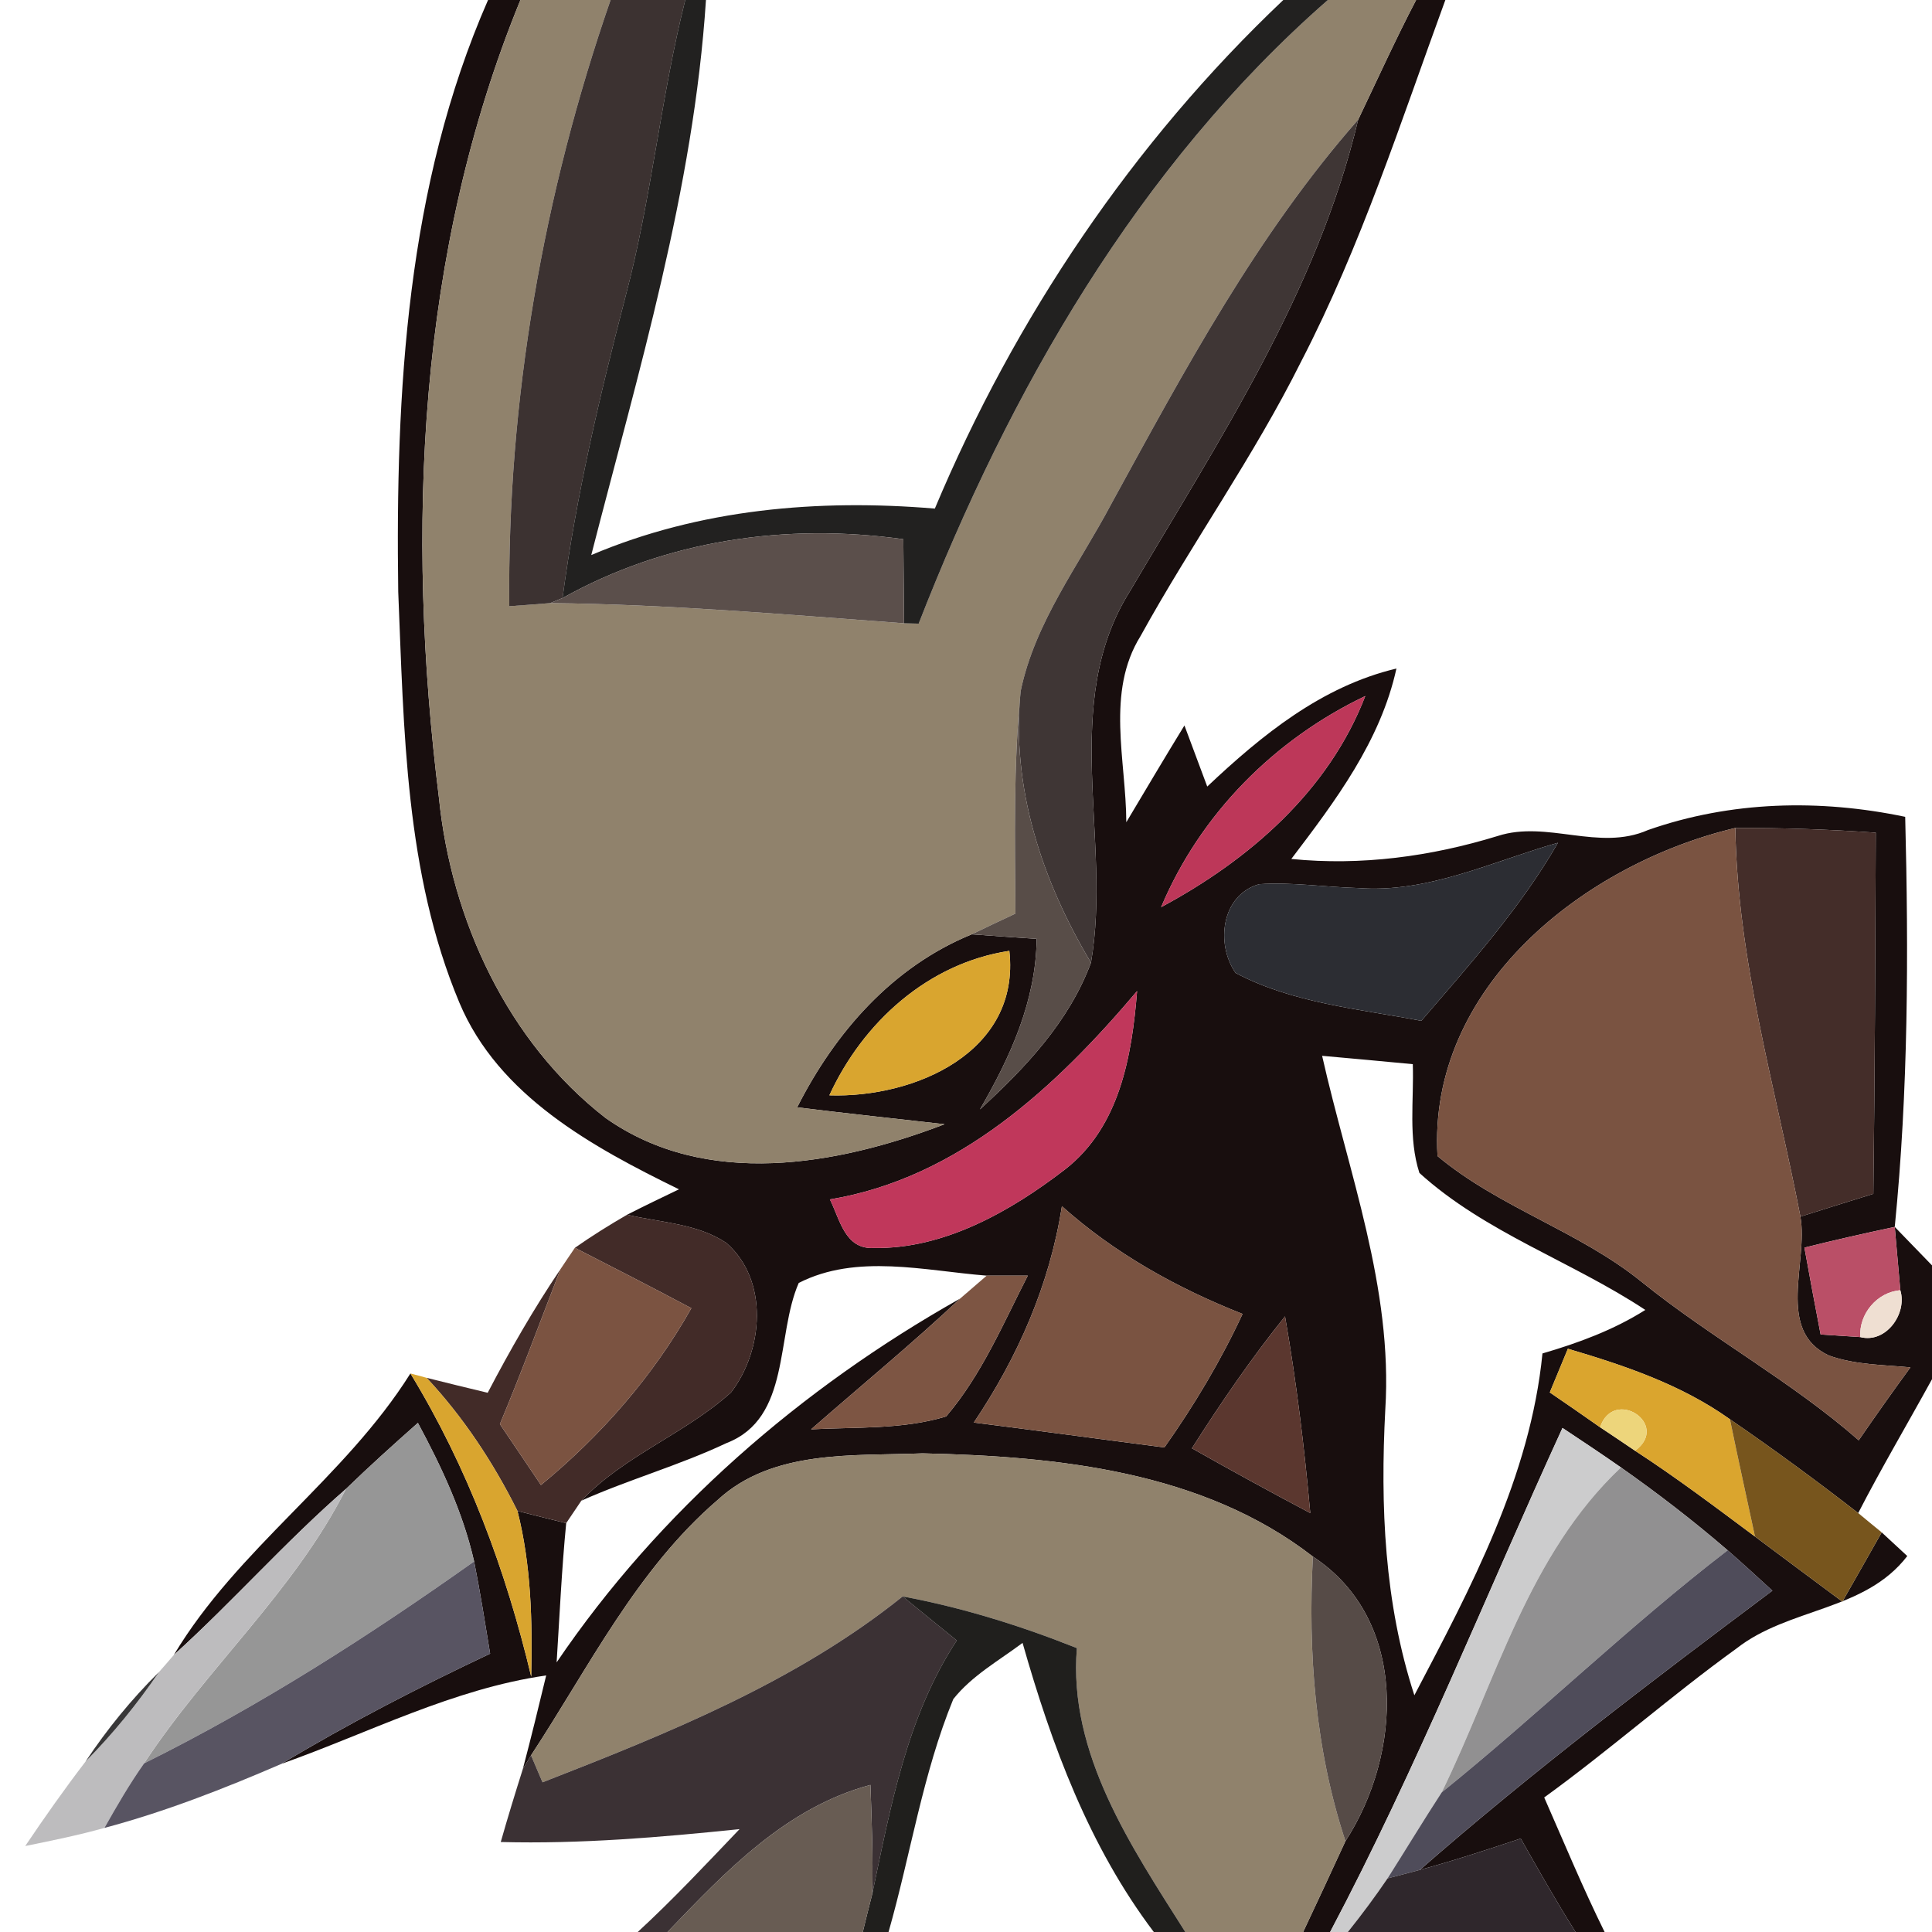 <?xml version="1.0" encoding="UTF-8" ?>
<!DOCTYPE svg PUBLIC "-//W3C//DTD SVG 1.1//EN" "http://www.w3.org/Graphics/SVG/1.1/DTD/svg11.dtd">
<svg width="111pt" height="111pt" viewBox="0 0 111 111" version="1.1" xmlns="http://www.w3.org/2000/svg">
<path fill="#180e0e" opacity="1.00" d=" M 28.04 0.00 L 29.90 0.00 C 23.98 14.43 23.31 30.52 25.22 45.85 C 25.93 52.85 29.16 59.86 34.79 64.23 C 40.57 68.31 48.10 66.95 54.27 64.59 C 51.45 64.27 48.62 63.97 45.80 63.62 C 47.98 59.31 51.28 55.54 55.83 53.68 C 56.76 53.75 58.63 53.88 59.56 53.94 C 59.52 57.50 58.05 60.73 56.30 63.74 C 58.91 61.35 61.42 58.70 62.68 55.31 C 63.91 48.23 60.85 40.42 64.93 33.95 C 70.02 25.30 75.68 16.79 78.03 6.88 C 79.13 4.58 80.18 2.26 81.36 0.00 L 83.04 0.00 C 80.48 7.00 78.19 14.14 74.75 20.78 C 72.03 26.24 68.47 31.21 65.53 36.54 C 63.52 39.77 64.70 43.69 64.71 47.24 C 65.82 45.38 66.92 43.52 68.05 41.68 C 68.49 42.85 68.92 44.02 69.36 45.19 C 72.49 42.24 75.93 39.43 80.23 38.41 C 79.31 42.59 76.72 46.02 74.19 49.35 C 78.21 49.75 82.21 49.21 86.05 48.03 C 88.89 47.11 91.86 48.93 94.68 47.69 C 99.44 46.02 104.55 45.90 109.46 46.93 C 109.66 54.79 109.64 62.67 108.86 70.49 C 107.12 70.86 105.39 71.25 103.67 71.68 C 103.97 73.34 104.28 75.01 104.60 76.67 C 105.17 76.71 106.31 76.78 106.88 76.82 C 108.35 77.20 109.59 75.48 109.18 74.13 C 109.10 73.22 108.94 71.40 108.86 70.49 C 109.40 71.05 110.47 72.15 111.00 72.70 L 111.00 79.24 C 109.59 81.81 108.10 84.33 106.76 86.93 C 104.35 85.06 101.90 83.26 99.39 81.54 C 96.60 79.55 93.33 78.45 90.08 77.49 C 89.82 78.12 89.30 79.37 89.04 80.00 C 90.00 80.66 90.97 81.32 91.93 82.00 C 92.43 82.33 93.44 83.01 93.94 83.35 C 96.31 84.89 98.56 86.59 100.83 88.28 C 102.50 89.53 104.17 90.77 105.85 92.02 C 106.61 90.69 107.36 89.37 108.11 88.04 C 108.48 88.38 109.21 89.06 109.58 89.40 C 107.14 92.58 102.76 92.36 99.77 94.71 C 95.99 97.44 92.49 100.54 88.72 103.27 C 89.86 105.86 90.94 108.47 92.19 111.00 L 90.52 111.00 C 89.41 109.24 88.39 107.43 87.37 105.63 C 85.45 106.27 83.53 106.90 81.58 107.43 C 88.06 101.76 94.94 96.55 101.83 91.39 C 100.98 90.61 100.13 89.83 99.26 89.07 C 97.30 87.38 95.25 85.80 93.13 84.31 C 92.03 83.54 90.90 82.79 89.77 82.04 C 85.34 91.71 81.40 101.59 76.42 111.00 L 74.87 111.00 C 75.69 109.26 76.50 107.52 77.30 105.78 C 80.56 100.76 80.95 93.05 75.43 89.43 C 69.10 84.52 60.75 83.67 53.01 83.50 C 49.01 83.66 44.39 83.26 41.22 86.19 C 36.57 90.19 33.83 95.80 30.51 100.85 L 30.04 101.63 C 30.51 99.85 30.95 98.05 31.38 96.26 C 26.03 97.03 21.21 99.55 16.17 101.34 C 20.04 99.01 24.07 96.94 28.16 95.01 C 27.87 93.24 27.59 91.47 27.24 89.71 C 26.60 86.90 25.37 84.28 24.01 81.75 C 22.61 82.99 21.22 84.24 19.88 85.54 C 16.42 88.55 13.39 92.00 9.99 95.08 C 13.65 88.97 19.80 84.93 23.58 78.91 C 26.87 84.31 29.06 90.19 30.52 96.33 C 30.59 93.14 30.52 89.92 29.73 86.81 C 30.66 87.05 31.60 87.28 32.53 87.51 C 32.27 90.17 32.15 92.84 31.98 95.51 C 37.88 86.81 46.03 79.75 55.16 74.61 C 52.39 77.21 49.46 79.62 46.60 82.12 C 49.19 81.98 51.85 82.14 54.36 81.38 C 56.40 78.99 57.63 76.06 59.05 73.29 C 58.26 73.29 57.48 73.29 56.69 73.29 C 53.13 73.01 49.22 72.01 45.89 73.71 C 44.56 76.75 45.45 81.48 41.74 82.91 C 39.03 84.19 36.13 85.00 33.40 86.22 C 35.87 83.62 39.36 82.38 42.00 80.00 C 43.86 77.58 44.19 73.56 41.73 71.41 C 40.06 70.29 37.94 70.24 36.03 69.79 C 37.01 69.29 38.01 68.81 39.01 68.33 C 34.04 65.90 28.64 62.96 26.39 57.60 C 23.27 50.15 23.21 41.94 22.88 34.00 C 22.72 22.51 23.36 10.67 28.04 0.00 M 66.71 52.12 C 71.76 49.41 76.33 45.46 78.44 39.99 C 73.22 42.48 68.96 46.77 66.71 52.12 M 99.70 47.57 C 91.02 49.63 82.02 56.72 82.59 66.42 C 86.13 69.38 90.71 70.73 94.31 73.64 C 98.32 76.88 102.90 79.34 106.79 82.75 C 107.76 81.34 108.75 79.94 109.76 78.56 C 108.20 78.41 106.58 78.42 105.08 77.88 C 102.01 76.46 103.90 72.52 103.44 69.90 C 104.84 69.46 106.23 69.02 107.63 68.59 C 107.72 61.67 107.74 54.76 107.77 47.84 C 105.08 47.65 102.39 47.56 99.70 47.57 M 78.02 51.02 C 76.12 50.97 74.23 50.67 72.34 50.80 C 70.17 51.42 69.83 54.23 70.99 55.90 C 74.28 57.64 78.06 57.96 81.66 58.65 C 84.46 55.39 87.36 52.16 89.51 48.42 C 85.74 49.49 82.04 51.33 78.02 51.02 M 47.65 62.93 C 52.54 63.09 58.64 60.46 57.99 54.63 C 53.32 55.34 49.58 58.73 47.65 62.93 M 47.68 68.91 C 48.26 70.06 48.54 71.79 50.20 71.70 C 54.25 71.77 58.07 69.59 61.20 67.18 C 64.34 64.73 65.03 60.66 65.33 56.94 C 60.69 62.43 55.06 67.69 47.68 68.91 M 75.96 60.66 C 77.47 67.37 80.03 73.99 79.59 80.98 C 79.30 86.51 79.53 92.09 81.26 97.40 C 84.51 91.21 87.92 84.84 88.62 77.76 C 90.68 77.16 92.71 76.41 94.53 75.26 C 90.31 72.47 85.33 70.82 81.55 67.39 C 80.90 65.38 81.24 63.22 81.17 61.14 C 79.43 60.98 77.70 60.81 75.96 60.66 M 61.01 69.30 C 60.31 73.80 58.48 77.97 55.95 81.73 C 59.60 82.19 63.25 82.69 66.90 83.16 C 68.61 80.74 70.14 78.18 71.39 75.49 C 67.61 74.00 64.04 72.01 61.01 69.30 M 68.48 83.21 C 70.73 84.48 72.99 85.72 75.28 86.93 C 74.94 83.14 74.48 79.37 73.83 75.63 C 71.89 78.04 70.14 80.60 68.48 83.21 Z" />
<path fill="#90826c" opacity="1.00" d=" M 29.90 0.00 L 35.08 0.00 C 31.21 11.16 29.14 23.01 29.26 34.83 C 29.85 34.79 31.02 34.70 31.61 34.65 C 38.40 34.72 45.17 35.31 51.94 35.81 L 52.78 35.83 C 58.00 22.46 65.38 9.54 76.29 0.00 L 81.36 0.00 C 80.18 2.26 79.13 4.58 78.03 6.88 C 72.22 13.48 68.06 21.26 63.86 28.93 C 62.00 32.45 59.46 35.74 58.64 39.71 C 58.22 43.96 58.31 48.23 58.34 52.49 C 57.50 52.88 56.66 53.28 55.83 53.68 C 51.28 55.54 47.98 59.31 45.80 63.62 C 48.62 63.97 51.45 64.27 54.27 64.59 C 48.10 66.95 40.57 68.31 34.79 64.23 C 29.16 59.86 25.93 52.85 25.22 45.85 C 23.31 30.52 23.98 14.43 29.90 0.00 Z" />
<path fill="#3c3231" opacity="1.00" d=" M 35.08 0.00 L 39.37 0.00 C 37.96 5.61 37.43 11.40 35.95 16.99 C 34.46 22.72 33.10 28.49 32.32 34.36 L 31.61 34.65 C 31.02 34.70 29.85 34.79 29.26 34.83 C 29.14 23.01 31.21 11.16 35.08 0.00 Z" />
<path fill="#0d0c0a" opacity="0.91" d=" M 39.37 0.00 L 40.56 0.00 C 39.85 10.89 36.67 21.37 33.97 31.89 C 40.21 29.24 47.01 28.66 53.71 29.22 C 58.31 18.26 65.09 8.18 73.73 0.00 L 76.29 0.00 C 65.38 9.54 58.00 22.46 52.78 35.83 L 51.94 35.81 C 51.93 34.20 51.91 32.59 51.90 30.98 C 45.16 30.04 38.29 31.02 32.32 34.36 C 33.10 28.49 34.46 22.72 35.95 16.99 C 37.43 11.40 37.96 5.61 39.37 0.00 Z" />
<path fill="#3f3635" opacity="1.00" d=" M 63.86 28.93 C 68.06 21.26 72.22 13.48 78.03 6.88 C 75.68 16.79 70.02 25.30 64.93 33.95 C 60.85 40.42 63.91 48.23 62.68 55.31 C 59.88 50.62 58.08 45.25 58.64 39.71 C 59.46 35.74 62.00 32.45 63.86 28.93 Z" />
<path fill="#5b4f4b" opacity="1.00" d=" M 32.32 34.36 C 38.29 31.02 45.16 30.04 51.90 30.98 C 51.91 32.59 51.93 34.20 51.94 35.81 C 45.17 35.31 38.40 34.72 31.61 34.65 L 32.32 34.36 Z" />
<path fill="#584d48" opacity="1.00" d=" M 58.34 52.49 C 58.31 48.23 58.22 43.96 58.64 39.71 C 58.08 45.25 59.88 50.62 62.68 55.31 C 61.42 58.70 58.91 61.35 56.30 63.74 C 58.05 60.73 59.52 57.50 59.56 53.94 C 58.63 53.88 56.76 53.75 55.83 53.68 C 56.66 53.28 57.50 52.88 58.34 52.49 Z" />
<path fill="#bd3759" opacity="1.00" d=" M 66.71 52.12 C 68.96 46.77 73.22 42.48 78.44 39.99 C 76.33 45.46 71.76 49.41 66.71 52.12 Z" />
<path fill="#442d29" opacity="1.00" d=" M 99.70 47.57 C 102.39 47.56 105.08 47.65 107.77 47.84 C 107.74 54.76 107.72 61.67 107.63 68.59 C 106.23 69.02 104.84 69.46 103.44 69.90 C 102.01 62.49 99.82 55.19 99.70 47.57 Z" />
<path fill="#2c2d33" opacity="1.00" d=" M 78.02 51.02 C 82.04 51.33 85.74 49.49 89.51 48.42 C 87.36 52.16 84.46 55.39 81.66 58.65 C 78.06 57.96 74.28 57.64 70.99 55.90 C 69.83 54.23 70.17 51.42 72.34 50.80 C 74.23 50.67 76.12 50.97 78.02 51.02 Z" />
<path fill="#7a5341" opacity="1.00" d=" M 82.59 66.42 C 82.02 56.72 91.02 49.63 99.70 47.57 C 99.82 55.19 102.01 62.49 103.44 69.90 C 103.90 72.52 102.01 76.46 105.08 77.88 C 106.58 78.42 108.20 78.41 109.76 78.56 C 108.75 79.94 107.76 81.34 106.79 82.75 C 102.90 79.34 98.32 76.88 94.31 73.64 C 90.71 70.73 86.13 69.38 82.59 66.42 Z" />
<path fill="#d9a52f" opacity="1.00" d=" M 47.65 62.93 C 49.58 58.73 53.32 55.34 57.99 54.63 C 58.64 60.46 52.54 63.09 47.65 62.93 Z" />
<path fill="#c0375b" opacity="1.00" d=" M 47.68 68.91 C 55.06 67.69 60.69 62.43 65.33 56.94 C 65.03 60.66 64.34 64.73 61.20 67.18 C 58.07 69.59 54.25 71.77 50.20 71.70 C 48.54 71.79 48.26 70.06 47.68 68.91 Z" />
<path fill="#7a5341" opacity="1.00" d=" M 61.01 69.30 C 64.04 72.01 67.61 74.00 71.39 75.49 C 70.14 78.18 68.61 80.74 66.90 83.16 C 63.25 82.69 59.60 82.19 55.95 81.73 C 58.48 77.97 60.31 73.80 61.01 69.30 Z" />
<path fill="#422b28" opacity="1.00" d=" M 33.03 71.69 C 34.00 71.01 35.01 70.38 36.03 69.79 C 37.94 70.24 40.06 70.29 41.73 71.41 C 44.19 73.56 43.86 77.58 42.00 80.00 C 39.36 82.38 35.87 83.62 33.40 86.22 C 33.18 86.54 32.75 87.19 32.53 87.51 C 31.60 87.28 30.66 87.05 29.73 86.81 C 28.35 84.04 26.63 81.43 24.51 79.16 C 25.67 79.45 26.84 79.74 28.02 80.02 C 29.29 77.59 30.66 75.20 32.20 72.92 C 31.05 75.89 29.95 78.88 28.72 81.82 C 29.51 82.98 30.29 84.15 31.08 85.32 C 34.54 82.47 37.52 79.07 39.72 75.16 C 37.50 73.98 35.26 72.83 33.03 71.69 Z" />
<path fill="#ba4f67" opacity="1.00" d=" M 103.67 71.68 C 105.39 71.25 107.12 70.86 108.86 70.49 C 108.94 71.40 109.10 73.22 109.18 74.13 C 107.85 74.23 106.79 75.49 106.88 76.82 C 106.31 76.78 105.17 76.71 104.60 76.67 C 104.28 75.01 103.97 73.34 103.67 71.68 Z" />
<path fill="#7b5341" opacity="1.00" d=" M 32.20 72.92 C 32.41 72.61 32.82 71.99 33.03 71.69 C 35.26 72.83 37.50 73.98 39.72 75.16 C 37.52 79.07 34.54 82.47 31.08 85.32 C 30.29 84.15 29.51 82.98 28.72 81.82 C 29.95 78.88 31.05 75.89 32.20 72.92 Z" />
<path fill="#7d5543" opacity="1.00" d=" M 56.69 73.29 C 57.48 73.29 58.26 73.29 59.05 73.29 C 57.63 76.06 56.40 78.99 54.36 81.38 C 51.85 82.14 49.19 81.98 46.60 82.12 C 49.46 79.62 52.39 77.21 55.16 74.61 C 55.54 74.28 56.31 73.62 56.69 73.29 Z" />
<path fill="#efdfd2" opacity="1.00" d=" M 106.88 76.82 C 106.79 75.49 107.85 74.23 109.18 74.13 C 109.59 75.48 108.35 77.20 106.88 76.82 Z" />
<path fill="#5b372f" opacity="1.00" d=" M 68.48 83.21 C 70.14 80.60 71.89 78.04 73.83 75.63 C 74.48 79.37 74.94 83.14 75.28 86.93 C 72.99 85.72 70.73 84.48 68.48 83.21 Z" />
<path fill="#daa52e" opacity="1.00" d=" M 90.08 77.49 C 93.33 78.45 96.60 79.55 99.39 81.54 C 99.85 83.79 100.35 86.03 100.83 88.28 C 98.56 86.59 96.31 84.89 93.94 83.35 C 95.99 81.84 92.72 79.67 91.93 82.00 C 90.97 81.32 90.00 80.66 89.04 80.00 C 89.30 79.37 89.82 78.12 90.08 77.49 Z" />
<path fill="#d9a52f" opacity="1.00" d=" M 23.58 78.91 L 24.51 79.16 C 26.63 81.43 28.35 84.04 29.73 86.81 C 30.52 89.92 30.59 93.14 30.52 96.33 C 29.06 90.19 26.87 84.31 23.58 78.91 Z" />
<path fill="#edd57b" opacity="1.00" d=" M 91.93 82.00 C 92.72 79.67 95.99 81.84 93.94 83.35 C 93.44 83.01 92.43 82.33 91.93 82.00 Z" />
<path fill="#969696" opacity="1.00" d=" M 19.88 85.54 C 21.22 84.24 22.61 82.99 24.01 81.75 C 25.37 84.28 26.60 86.90 27.24 89.71 C 21.19 94.00 14.93 98.01 8.28 101.31 C 11.87 95.84 16.90 91.43 19.88 85.54 Z" />
<path fill="#77551d" opacity="1.00" d=" M 99.39 81.54 C 101.90 83.26 104.35 85.06 106.76 86.93 C 107.10 87.21 107.77 87.77 108.11 88.04 C 107.36 89.37 106.61 90.69 105.85 92.02 C 104.17 90.77 102.50 89.53 100.83 88.28 C 100.35 86.03 99.85 83.79 99.39 81.54 Z" />
<path fill="#cccccd" opacity="1.00" d=" M 76.42 111.00 C 81.40 101.59 85.34 91.71 89.77 82.04 C 90.90 82.79 92.03 83.54 93.13 84.31 C 87.80 89.33 85.95 96.60 82.83 102.98 C 81.77 104.61 80.76 106.28 79.72 107.92 C 79.00 108.98 78.24 110.00 77.44 111.00 L 76.42 111.00 Z" />
<path fill="#90826c" opacity="1.00" d=" M 41.22 86.19 C 44.39 83.26 49.01 83.66 53.01 83.50 C 60.75 83.67 69.10 84.52 75.43 89.43 C 75.14 94.94 75.56 100.51 77.30 105.78 C 76.50 107.52 75.69 109.26 74.87 111.00 L 68.10 111.00 C 65.00 106.10 61.37 100.76 61.87 94.69 C 58.63 93.40 55.29 92.36 51.86 91.72 C 45.76 96.62 38.40 99.58 31.17 102.40 C 31.00 102.02 30.68 101.24 30.51 100.85 C 33.83 95.80 36.57 90.19 41.22 86.19 Z" />
<path fill="#919091" opacity="1.00" d=" M 82.83 102.98 C 85.95 96.60 87.80 89.33 93.13 84.31 C 95.25 85.80 97.30 87.38 99.26 89.07 C 93.56 93.45 88.42 98.47 82.83 102.98 Z" />
<path fill="#bdbcbe" opacity="1.00" d=" M 9.99 95.08 C 13.39 92.00 16.42 88.55 19.88 85.54 C 16.90 91.43 11.87 95.84 8.28 101.31 C 7.44 102.50 6.71 103.76 6.00 105.02 C 4.50 105.44 2.98 105.75 1.45 106.06 C 2.56 104.41 3.71 102.78 4.92 101.20 C 6.48 99.62 7.88 97.90 9.13 96.07 C 9.35 95.82 9.78 95.33 9.99 95.08 Z" />
<path fill="#4f4c5a" opacity="1.00" d=" M 99.26 89.07 C 100.13 89.83 100.98 90.61 101.83 91.39 C 94.94 96.55 88.06 101.76 81.58 107.43 C 81.11 107.56 80.18 107.80 79.72 107.92 C 80.76 106.28 81.77 104.61 82.83 102.98 C 88.42 98.47 93.56 93.45 99.26 89.07 Z" />
<path fill="#585462" opacity="1.00" d=" M 8.28 101.31 C 14.93 98.01 21.19 94.00 27.24 89.71 C 27.59 91.47 27.87 93.24 28.16 95.01 C 24.07 96.94 20.04 99.01 16.17 101.34 C 12.86 102.77 9.49 104.09 6.00 105.02 C 6.71 103.76 7.44 102.50 8.28 101.31 Z" />
<path fill="#564b47" opacity="1.00" d=" M 75.43 89.43 C 80.95 93.05 80.56 100.76 77.30 105.78 C 75.56 100.51 75.14 94.94 75.43 89.43 Z" />
<path fill="#3b3134" opacity="1.00" d=" M 31.17 102.40 C 38.40 99.58 45.76 96.62 51.86 91.72 C 52.89 92.56 53.93 93.41 54.97 94.25 C 52.10 98.62 51.17 103.81 50.11 108.83 C 50.17 106.73 50.08 104.64 50.01 102.55 C 45.16 103.85 41.70 107.51 38.35 111.00 L 36.64 111.00 C 38.68 109.12 40.58 107.09 42.49 105.09 C 37.93 105.56 33.36 105.95 28.77 105.83 C 29.17 104.42 29.60 103.02 30.04 101.63 L 30.51 100.85 C 30.68 101.24 31.00 102.02 31.17 102.40 Z" />
<path fill="#0d0c0a" opacity="0.92" d=" M 51.86 91.72 C 55.29 92.36 58.63 93.40 61.87 94.69 C 61.37 100.76 65.00 106.10 68.10 111.00 L 66.29 111.00 C 62.57 106.08 60.42 100.26 58.75 94.39 C 57.39 95.41 55.84 96.27 54.77 97.62 C 53.01 101.91 52.32 106.55 51.05 111.00 L 49.57 111.00 C 49.70 110.46 49.97 109.37 50.11 108.83 C 51.17 103.81 52.10 98.62 54.97 94.25 C 53.93 93.41 52.89 92.56 51.86 91.72 Z" />
<path fill="#1b1a1b" opacity="0.87" d=" M 4.92 101.20 C 6.15 99.35 7.55 97.63 9.13 96.07 C 7.88 97.90 6.48 99.62 4.92 101.20 Z" />
<path fill="#685c53" opacity="1.00" d=" M 38.35 111.00 C 41.70 107.51 45.16 103.85 50.01 102.55 C 50.08 104.64 50.17 106.73 50.11 108.83 C 49.97 109.37 49.70 110.46 49.57 111.00 L 38.35 111.00 Z" />
<path fill="#2f272c" opacity="1.00" d=" M 81.58 107.43 C 83.53 106.90 85.45 106.27 87.37 105.63 C 88.39 107.43 89.41 109.24 90.52 111.00 L 77.44 111.00 C 78.24 110.00 79.00 108.98 79.72 107.92 C 80.18 107.80 81.11 107.56 81.58 107.43 Z" />
</svg>
